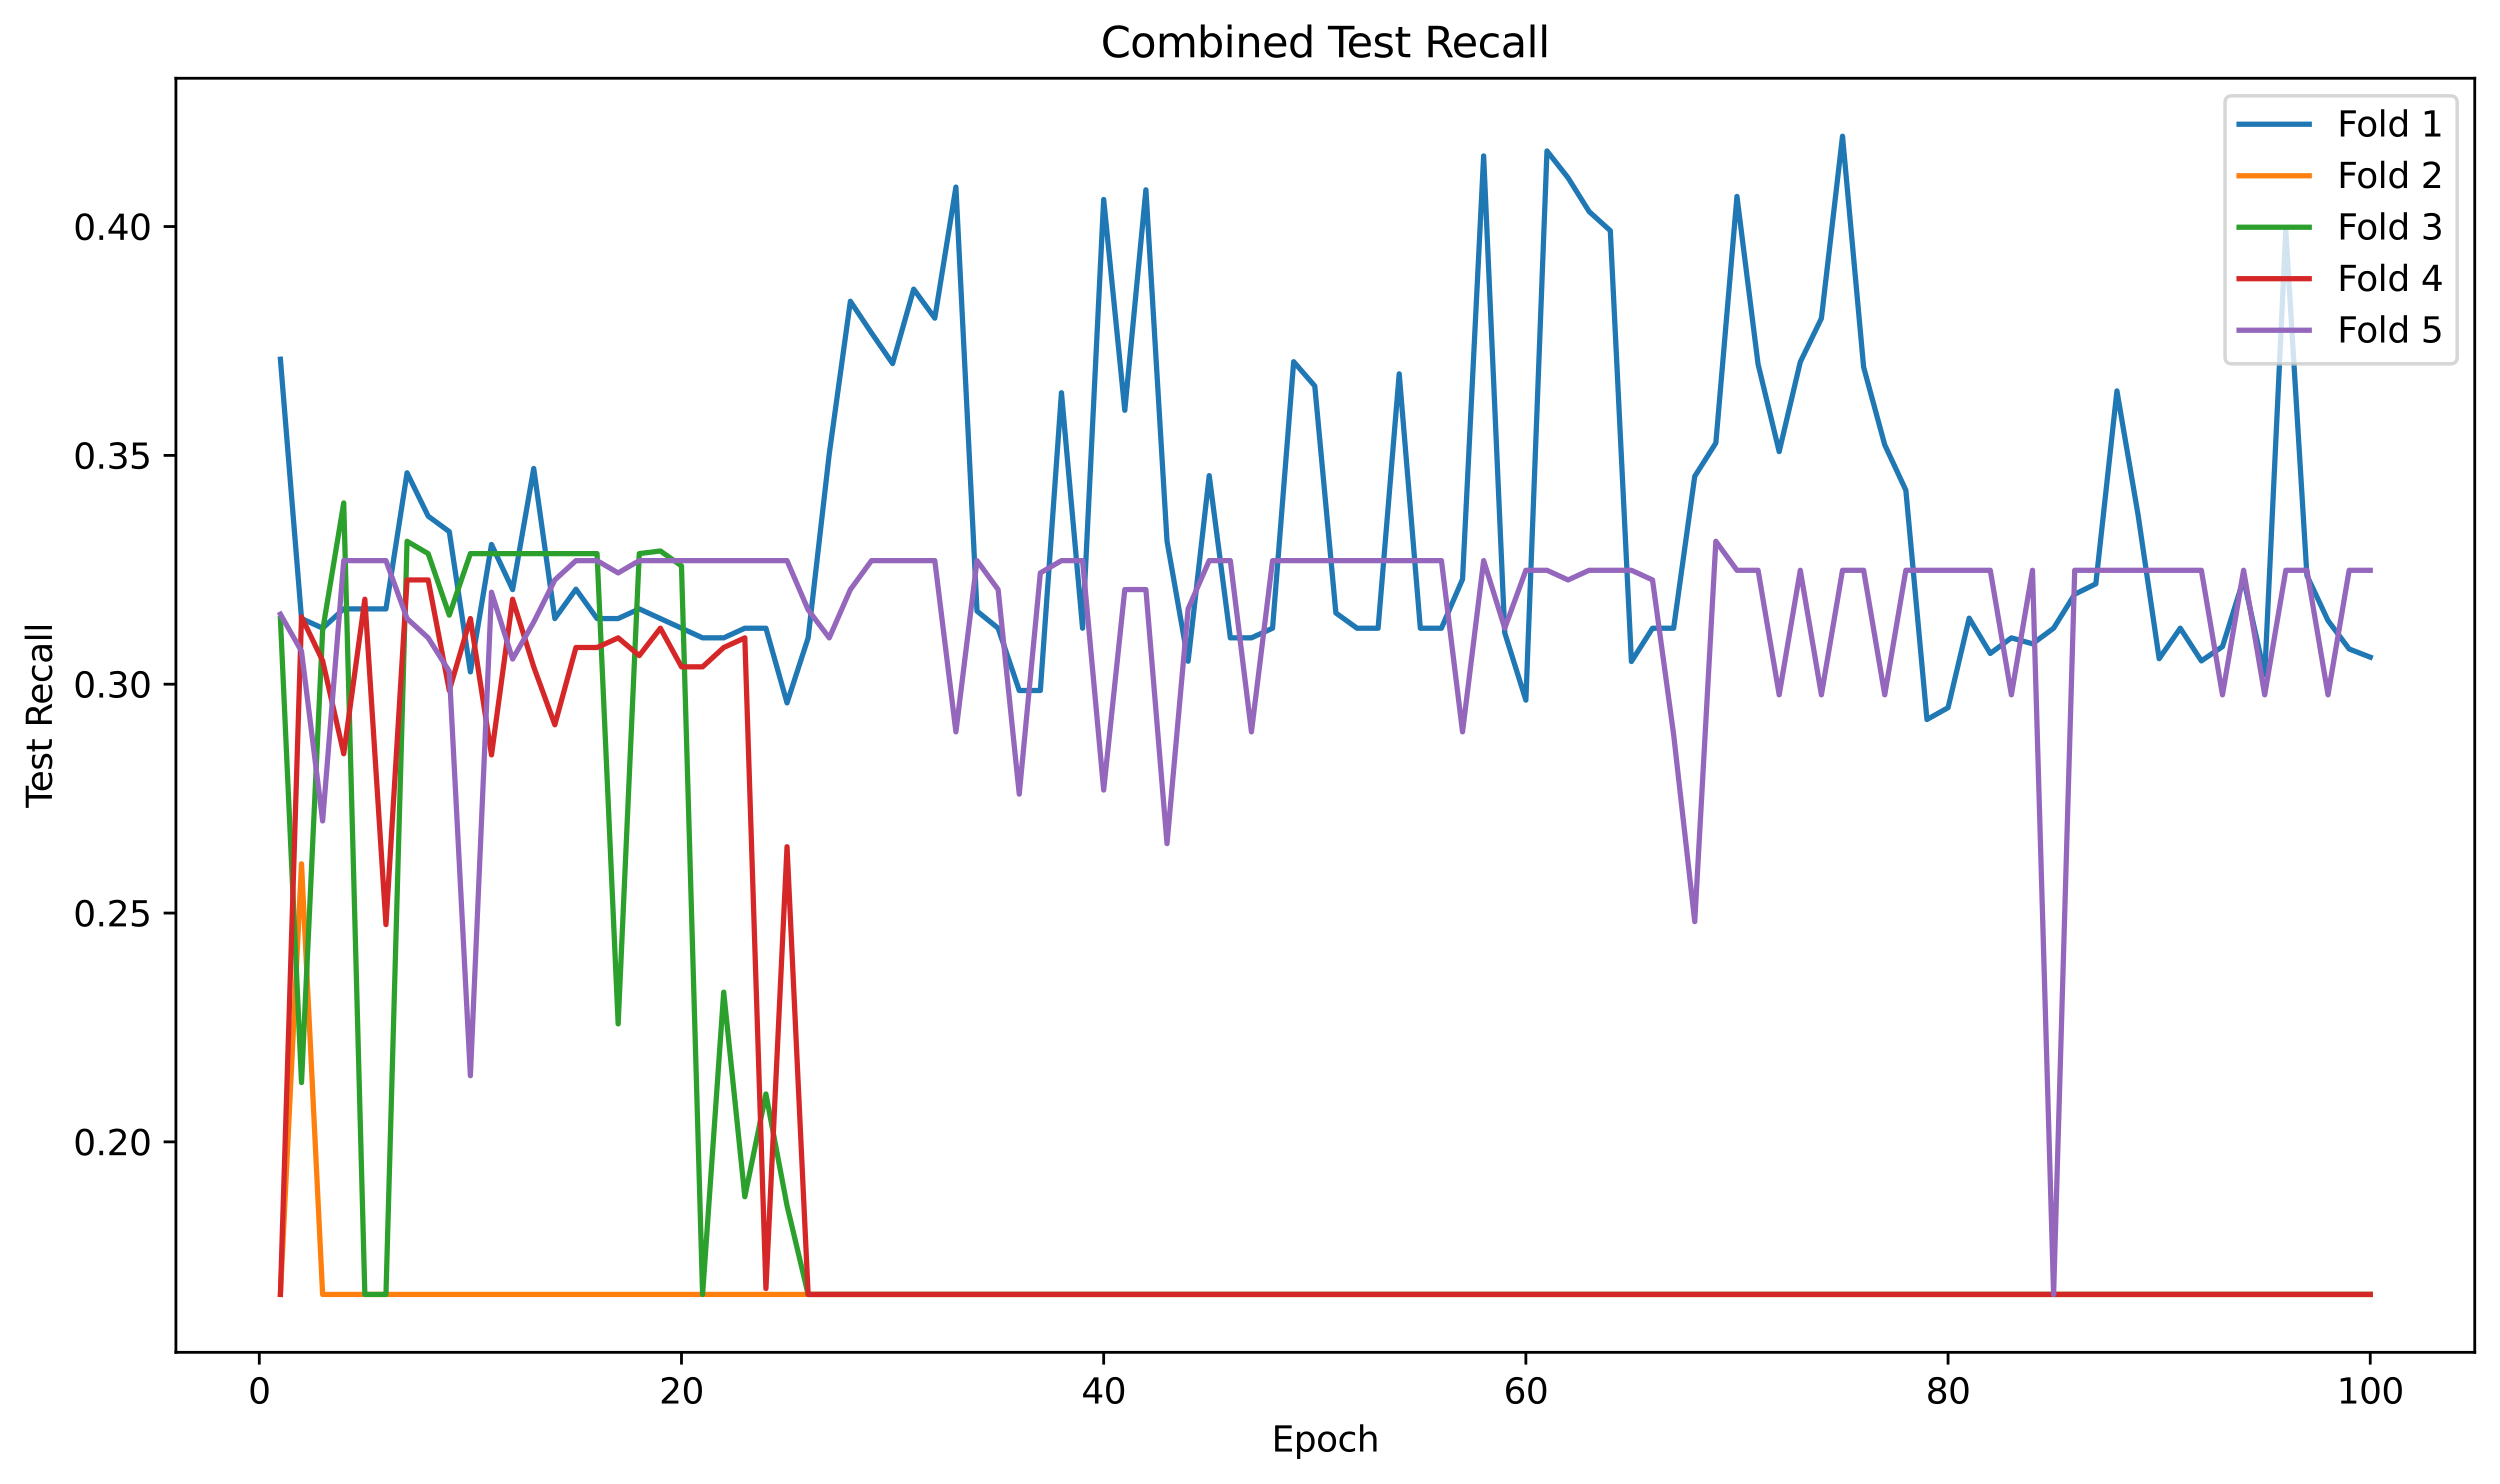 <?xml version="1.0" encoding="utf-8" standalone="no"?>
<!DOCTYPE svg PUBLIC "-//W3C//DTD SVG 1.1//EN"
  "http://www.w3.org/Graphics/SVG/1.1/DTD/svg11.dtd">
<svg xmlns:xlink="http://www.w3.org/1999/xlink" width="712.614pt" height="423.034pt" viewBox="0 0 712.614 423.034" xmlns="http://www.w3.org/2000/svg" version="1.1">
 <defs>
  <style type="text/css">*{stroke-linejoin: round; stroke-linecap: butt}</style>
 </defs>
 <g id="figure_1">
  <g id="patch_1">
   <path d="M 0 423.034 
L 712.614 423.034 
L 712.614 0 
L 0 0 
z
" style="fill: #ffffff"/>
  </g>
  <g id="axes_1">
   <g id="patch_2">
    <path d="M 50.144 385.478 
L 705.414 385.478 
L 705.414 22.318 
L 50.144 22.318 
z
" style="fill: #ffffff"/>
   </g>
   <g id="matplotlib.axis_1">
    <g id="xtick_1">
     <g id="line2d_1">
      <defs>
       <path id="m141d4b5f03" d="M 0 0 
L 0 3.5 
" style="stroke: #000000; stroke-width: 0.8"/>
      </defs>
      <g>
       <use xlink:href="#m141d4b5f03" x="73.912" y="385.478" style="stroke: #000000; stroke-width: 0.8"/>
      </g>
     </g>
     <g id="text_1">
      <!-- 0 -->
      <g transform="translate(70.73 400.077) scale(0.1 -0.1)">
       <defs>
        <path id="DejaVuSans-30" d="M 2034 4250 
Q 1547 4250 1301 3770 
Q 1056 3291 1056 2328 
Q 1056 1369 1301 889 
Q 1547 409 2034 409 
Q 2525 409 2770 889 
Q 3016 1369 3016 2328 
Q 3016 3291 2770 3770 
Q 2525 4250 2034 4250 
z
M 2034 4750 
Q 2819 4750 3233 4129 
Q 3647 3509 3647 2328 
Q 3647 1150 3233 529 
Q 2819 -91 2034 -91 
Q 1250 -91 836 529 
Q 422 1150 422 2328 
Q 422 3509 836 4129 
Q 1250 4750 2034 4750 
z
" transform="scale(0.016)"/>
       </defs>
       <use xlink:href="#DejaVuSans-30"/>
      </g>
     </g>
    </g>
    <g id="xtick_2">
     <g id="line2d_2">
      <g>
       <use xlink:href="#m141d4b5f03" x="194.255" y="385.478" style="stroke: #000000; stroke-width: 0.8"/>
      </g>
     </g>
     <g id="text_2">
      <!-- 20 -->
      <g transform="translate(187.893 400.077) scale(0.1 -0.1)">
       <defs>
        <path id="DejaVuSans-32" d="M 1228 531 
L 3431 531 
L 3431 0 
L 469 0 
L 469 531 
Q 828 903 1448 1529 
Q 2069 2156 2228 2338 
Q 2531 2678 2651 2914 
Q 2772 3150 2772 3378 
Q 2772 3750 2511 3984 
Q 2250 4219 1831 4219 
Q 1534 4219 1204 4116 
Q 875 4013 500 3803 
L 500 4441 
Q 881 4594 1212 4672 
Q 1544 4750 1819 4750 
Q 2544 4750 2975 4387 
Q 3406 4025 3406 3419 
Q 3406 3131 3298 2873 
Q 3191 2616 2906 2266 
Q 2828 2175 2409 1742 
Q 1991 1309 1228 531 
z
" transform="scale(0.016)"/>
       </defs>
       <use xlink:href="#DejaVuSans-32"/>
       <use xlink:href="#DejaVuSans-30" transform="translate(63.623 0)"/>
      </g>
     </g>
    </g>
    <g id="xtick_3">
     <g id="line2d_3">
      <g>
       <use xlink:href="#m141d4b5f03" x="314.598" y="385.478" style="stroke: #000000; stroke-width: 0.8"/>
      </g>
     </g>
     <g id="text_3">
      <!-- 40 -->
      <g transform="translate(308.236 400.077) scale(0.1 -0.1)">
       <defs>
        <path id="DejaVuSans-34" d="M 2419 4116 
L 825 1625 
L 2419 1625 
L 2419 4116 
z
M 2253 4666 
L 3047 4666 
L 3047 1625 
L 3713 1625 
L 3713 1100 
L 3047 1100 
L 3047 0 
L 2419 0 
L 2419 1100 
L 313 1100 
L 313 1709 
L 2253 4666 
z
" transform="scale(0.016)"/>
       </defs>
       <use xlink:href="#DejaVuSans-34"/>
       <use xlink:href="#DejaVuSans-30" transform="translate(63.623 0)"/>
      </g>
     </g>
    </g>
    <g id="xtick_4">
     <g id="line2d_4">
      <g>
       <use xlink:href="#m141d4b5f03" x="434.942" y="385.478" style="stroke: #000000; stroke-width: 0.8"/>
      </g>
     </g>
     <g id="text_4">
      <!-- 60 -->
      <g transform="translate(428.579 400.077) scale(0.1 -0.1)">
       <defs>
        <path id="DejaVuSans-36" d="M 2113 2584 
Q 1688 2584 1439 2293 
Q 1191 2003 1191 1497 
Q 1191 994 1439 701 
Q 1688 409 2113 409 
Q 2538 409 2786 701 
Q 3034 994 3034 1497 
Q 3034 2003 2786 2293 
Q 2538 2584 2113 2584 
z
M 3366 4563 
L 3366 3988 
Q 3128 4100 2886 4159 
Q 2644 4219 2406 4219 
Q 1781 4219 1451 3797 
Q 1122 3375 1075 2522 
Q 1259 2794 1537 2939 
Q 1816 3084 2150 3084 
Q 2853 3084 3261 2657 
Q 3669 2231 3669 1497 
Q 3669 778 3244 343 
Q 2819 -91 2113 -91 
Q 1303 -91 875 529 
Q 447 1150 447 2328 
Q 447 3434 972 4092 
Q 1497 4750 2381 4750 
Q 2619 4750 2861 4703 
Q 3103 4656 3366 4563 
z
" transform="scale(0.016)"/>
       </defs>
       <use xlink:href="#DejaVuSans-36"/>
       <use xlink:href="#DejaVuSans-30" transform="translate(63.623 0)"/>
      </g>
     </g>
    </g>
    <g id="xtick_5">
     <g id="line2d_5">
      <g>
       <use xlink:href="#m141d4b5f03" x="555.285" y="385.478" style="stroke: #000000; stroke-width: 0.8"/>
      </g>
     </g>
     <g id="text_5">
      <!-- 80 -->
      <g transform="translate(548.923 400.077) scale(0.1 -0.1)">
       <defs>
        <path id="DejaVuSans-38" d="M 2034 2216 
Q 1584 2216 1326 1975 
Q 1069 1734 1069 1313 
Q 1069 891 1326 650 
Q 1584 409 2034 409 
Q 2484 409 2743 651 
Q 3003 894 3003 1313 
Q 3003 1734 2745 1975 
Q 2488 2216 2034 2216 
z
M 1403 2484 
Q 997 2584 770 2862 
Q 544 3141 544 3541 
Q 544 4100 942 4425 
Q 1341 4750 2034 4750 
Q 2731 4750 3128 4425 
Q 3525 4100 3525 3541 
Q 3525 3141 3298 2862 
Q 3072 2584 2669 2484 
Q 3125 2378 3379 2068 
Q 3634 1759 3634 1313 
Q 3634 634 3220 271 
Q 2806 -91 2034 -91 
Q 1263 -91 848 271 
Q 434 634 434 1313 
Q 434 1759 690 2068 
Q 947 2378 1403 2484 
z
M 1172 3481 
Q 1172 3119 1398 2916 
Q 1625 2713 2034 2713 
Q 2441 2713 2670 2916 
Q 2900 3119 2900 3481 
Q 2900 3844 2670 4047 
Q 2441 4250 2034 4250 
Q 1625 4250 1398 4047 
Q 1172 3844 1172 3481 
z
" transform="scale(0.016)"/>
       </defs>
       <use xlink:href="#DejaVuSans-38"/>
       <use xlink:href="#DejaVuSans-30" transform="translate(63.623 0)"/>
      </g>
     </g>
    </g>
    <g id="xtick_6">
     <g id="line2d_6">
      <g>
       <use xlink:href="#m141d4b5f03" x="675.629" y="385.478" style="stroke: #000000; stroke-width: 0.8"/>
      </g>
     </g>
     <g id="text_6">
      <!-- 100 -->
      <g transform="translate(666.085 400.077) scale(0.1 -0.1)">
       <defs>
        <path id="DejaVuSans-31" d="M 794 531 
L 1825 531 
L 1825 4091 
L 703 3866 
L 703 4441 
L 1819 4666 
L 2450 4666 
L 2450 531 
L 3481 531 
L 3481 0 
L 794 0 
L 794 531 
z
" transform="scale(0.016)"/>
       </defs>
       <use xlink:href="#DejaVuSans-31"/>
       <use xlink:href="#DejaVuSans-30" transform="translate(63.623 0)"/>
       <use xlink:href="#DejaVuSans-30" transform="translate(127.246 0)"/>
      </g>
     </g>
    </g>
    <g id="text_7">
     <!-- Epoch -->
     <g transform="translate(362.468 413.755) scale(0.1 -0.1)">
      <defs>
       <path id="DejaVuSans-45" d="M 628 4666 
L 3578 4666 
L 3578 4134 
L 1259 4134 
L 1259 2753 
L 3481 2753 
L 3481 2222 
L 1259 2222 
L 1259 531 
L 3634 531 
L 3634 0 
L 628 0 
L 628 4666 
z
" transform="scale(0.016)"/>
       <path id="DejaVuSans-70" d="M 1159 525 
L 1159 -1331 
L 581 -1331 
L 581 3500 
L 1159 3500 
L 1159 2969 
Q 1341 3281 1617 3432 
Q 1894 3584 2278 3584 
Q 2916 3584 3314 3078 
Q 3713 2572 3713 1747 
Q 3713 922 3314 415 
Q 2916 -91 2278 -91 
Q 1894 -91 1617 61 
Q 1341 213 1159 525 
z
M 3116 1747 
Q 3116 2381 2855 2742 
Q 2594 3103 2138 3103 
Q 1681 3103 1420 2742 
Q 1159 2381 1159 1747 
Q 1159 1113 1420 752 
Q 1681 391 2138 391 
Q 2594 391 2855 752 
Q 3116 1113 3116 1747 
z
" transform="scale(0.016)"/>
       <path id="DejaVuSans-6f" d="M 1959 3097 
Q 1497 3097 1228 2736 
Q 959 2375 959 1747 
Q 959 1119 1226 758 
Q 1494 397 1959 397 
Q 2419 397 2687 759 
Q 2956 1122 2956 1747 
Q 2956 2369 2687 2733 
Q 2419 3097 1959 3097 
z
M 1959 3584 
Q 2709 3584 3137 3096 
Q 3566 2609 3566 1747 
Q 3566 888 3137 398 
Q 2709 -91 1959 -91 
Q 1206 -91 779 398 
Q 353 888 353 1747 
Q 353 2609 779 3096 
Q 1206 3584 1959 3584 
z
" transform="scale(0.016)"/>
       <path id="DejaVuSans-63" d="M 3122 3366 
L 3122 2828 
Q 2878 2963 2633 3030 
Q 2388 3097 2138 3097 
Q 1578 3097 1268 2742 
Q 959 2388 959 1747 
Q 959 1106 1268 751 
Q 1578 397 2138 397 
Q 2388 397 2633 464 
Q 2878 531 3122 666 
L 3122 134 
Q 2881 22 2623 -34 
Q 2366 -91 2075 -91 
Q 1284 -91 818 406 
Q 353 903 353 1747 
Q 353 2603 823 3093 
Q 1294 3584 2113 3584 
Q 2378 3584 2631 3529 
Q 2884 3475 3122 3366 
z
" transform="scale(0.016)"/>
       <path id="DejaVuSans-68" d="M 3513 2113 
L 3513 0 
L 2938 0 
L 2938 2094 
Q 2938 2591 2744 2837 
Q 2550 3084 2163 3084 
Q 1697 3084 1428 2787 
Q 1159 2491 1159 1978 
L 1159 0 
L 581 0 
L 581 4863 
L 1159 4863 
L 1159 2956 
Q 1366 3272 1645 3428 
Q 1925 3584 2291 3584 
Q 2894 3584 3203 3211 
Q 3513 2838 3513 2113 
z
" transform="scale(0.016)"/>
      </defs>
      <use xlink:href="#DejaVuSans-45"/>
      <use xlink:href="#DejaVuSans-70" transform="translate(63.184 0)"/>
      <use xlink:href="#DejaVuSans-6f" transform="translate(126.66 0)"/>
      <use xlink:href="#DejaVuSans-63" transform="translate(187.842 0)"/>
      <use xlink:href="#DejaVuSans-68" transform="translate(242.822 0)"/>
     </g>
    </g>
   </g>
   <g id="matplotlib.axis_2">
    <g id="ytick_1">
     <g id="line2d_7">
      <defs>
       <path id="m612c58274e" d="M 0 0 
L -3.5 0 
" style="stroke: #000000; stroke-width: 0.8"/>
      </defs>
      <g>
       <use xlink:href="#m612c58274e" x="50.144" y="325.486" style="stroke: #000000; stroke-width: 0.8"/>
      </g>
     </g>
     <g id="text_8">
      <!-- 0.20 -->
      <g transform="translate(20.878 329.285) scale(0.1 -0.1)">
       <defs>
        <path id="DejaVuSans-2e" d="M 684 794 
L 1344 794 
L 1344 0 
L 684 0 
L 684 794 
z
" transform="scale(0.016)"/>
       </defs>
       <use xlink:href="#DejaVuSans-30"/>
       <use xlink:href="#DejaVuSans-2e" transform="translate(63.623 0)"/>
       <use xlink:href="#DejaVuSans-32" transform="translate(95.41 0)"/>
       <use xlink:href="#DejaVuSans-30" transform="translate(159.033 0)"/>
      </g>
     </g>
    </g>
    <g id="ytick_2">
     <g id="line2d_8">
      <g>
       <use xlink:href="#m612c58274e" x="50.144" y="260.258" style="stroke: #000000; stroke-width: 0.8"/>
      </g>
     </g>
     <g id="text_9">
      <!-- 0.25 -->
      <g transform="translate(20.878 264.057) scale(0.1 -0.1)">
       <defs>
        <path id="DejaVuSans-35" d="M 691 4666 
L 3169 4666 
L 3169 4134 
L 1269 4134 
L 1269 2991 
Q 1406 3038 1543 3061 
Q 1681 3084 1819 3084 
Q 2600 3084 3056 2656 
Q 3513 2228 3513 1497 
Q 3513 744 3044 326 
Q 2575 -91 1722 -91 
Q 1428 -91 1123 -41 
Q 819 9 494 109 
L 494 744 
Q 775 591 1075 516 
Q 1375 441 1709 441 
Q 2250 441 2565 725 
Q 2881 1009 2881 1497 
Q 2881 1984 2565 2268 
Q 2250 2553 1709 2553 
Q 1456 2553 1204 2497 
Q 953 2441 691 2322 
L 691 4666 
z
" transform="scale(0.016)"/>
       </defs>
       <use xlink:href="#DejaVuSans-30"/>
       <use xlink:href="#DejaVuSans-2e" transform="translate(63.623 0)"/>
       <use xlink:href="#DejaVuSans-32" transform="translate(95.41 0)"/>
       <use xlink:href="#DejaVuSans-35" transform="translate(159.033 0)"/>
      </g>
     </g>
    </g>
    <g id="ytick_3">
     <g id="line2d_9">
      <g>
       <use xlink:href="#m612c58274e" x="50.144" y="195.031" style="stroke: #000000; stroke-width: 0.8"/>
      </g>
     </g>
     <g id="text_10">
      <!-- 0.30 -->
      <g transform="translate(20.878 198.83) scale(0.1 -0.1)">
       <defs>
        <path id="DejaVuSans-33" d="M 2597 2516 
Q 3050 2419 3304 2112 
Q 3559 1806 3559 1356 
Q 3559 666 3084 287 
Q 2609 -91 1734 -91 
Q 1441 -91 1130 -33 
Q 819 25 488 141 
L 488 750 
Q 750 597 1062 519 
Q 1375 441 1716 441 
Q 2309 441 2620 675 
Q 2931 909 2931 1356 
Q 2931 1769 2642 2001 
Q 2353 2234 1838 2234 
L 1294 2234 
L 1294 2753 
L 1863 2753 
Q 2328 2753 2575 2939 
Q 2822 3125 2822 3475 
Q 2822 3834 2567 4026 
Q 2313 4219 1838 4219 
Q 1578 4219 1281 4162 
Q 984 4106 628 3988 
L 628 4550 
Q 988 4650 1302 4700 
Q 1616 4750 1894 4750 
Q 2613 4750 3031 4423 
Q 3450 4097 3450 3541 
Q 3450 3153 3228 2886 
Q 3006 2619 2597 2516 
z
" transform="scale(0.016)"/>
       </defs>
       <use xlink:href="#DejaVuSans-30"/>
       <use xlink:href="#DejaVuSans-2e" transform="translate(63.623 0)"/>
       <use xlink:href="#DejaVuSans-33" transform="translate(95.41 0)"/>
       <use xlink:href="#DejaVuSans-30" transform="translate(159.033 0)"/>
      </g>
     </g>
    </g>
    <g id="ytick_4">
     <g id="line2d_10">
      <g>
       <use xlink:href="#m612c58274e" x="50.144" y="129.803" style="stroke: #000000; stroke-width: 0.8"/>
      </g>
     </g>
     <g id="text_11">
      <!-- 0.35 -->
      <g transform="translate(20.878 133.602) scale(0.1 -0.1)">
       <use xlink:href="#DejaVuSans-30"/>
       <use xlink:href="#DejaVuSans-2e" transform="translate(63.623 0)"/>
       <use xlink:href="#DejaVuSans-33" transform="translate(95.41 0)"/>
       <use xlink:href="#DejaVuSans-35" transform="translate(159.033 0)"/>
      </g>
     </g>
    </g>
    <g id="ytick_5">
     <g id="line2d_11">
      <g>
       <use xlink:href="#m612c58274e" x="50.144" y="64.575" style="stroke: #000000; stroke-width: 0.8"/>
      </g>
     </g>
     <g id="text_12">
      <!-- 0.40 -->
      <g transform="translate(20.878 68.375) scale(0.1 -0.1)">
       <use xlink:href="#DejaVuSans-30"/>
       <use xlink:href="#DejaVuSans-2e" transform="translate(63.623 0)"/>
       <use xlink:href="#DejaVuSans-34" transform="translate(95.41 0)"/>
       <use xlink:href="#DejaVuSans-30" transform="translate(159.033 0)"/>
      </g>
     </g>
    </g>
    <g id="text_13">
     <!-- Test Recall -->
     <g transform="translate(14.798 230.25) rotate(-90) scale(0.1 -0.1)">
      <defs>
       <path id="DejaVuSans-54" d="M -19 4666 
L 3928 4666 
L 3928 4134 
L 2272 4134 
L 2272 0 
L 1638 0 
L 1638 4134 
L -19 4134 
L -19 4666 
z
" transform="scale(0.016)"/>
       <path id="DejaVuSans-65" d="M 3597 1894 
L 3597 1613 
L 953 1613 
Q 991 1019 1311 708 
Q 1631 397 2203 397 
Q 2534 397 2845 478 
Q 3156 559 3463 722 
L 3463 178 
Q 3153 47 2828 -22 
Q 2503 -91 2169 -91 
Q 1331 -91 842 396 
Q 353 884 353 1716 
Q 353 2575 817 3079 
Q 1281 3584 2069 3584 
Q 2775 3584 3186 3129 
Q 3597 2675 3597 1894 
z
M 3022 2063 
Q 3016 2534 2758 2815 
Q 2500 3097 2075 3097 
Q 1594 3097 1305 2825 
Q 1016 2553 972 2059 
L 3022 2063 
z
" transform="scale(0.016)"/>
       <path id="DejaVuSans-73" d="M 2834 3397 
L 2834 2853 
Q 2591 2978 2328 3040 
Q 2066 3103 1784 3103 
Q 1356 3103 1142 2972 
Q 928 2841 928 2578 
Q 928 2378 1081 2264 
Q 1234 2150 1697 2047 
L 1894 2003 
Q 2506 1872 2764 1633 
Q 3022 1394 3022 966 
Q 3022 478 2636 193 
Q 2250 -91 1575 -91 
Q 1294 -91 989 -36 
Q 684 19 347 128 
L 347 722 
Q 666 556 975 473 
Q 1284 391 1588 391 
Q 1994 391 2212 530 
Q 2431 669 2431 922 
Q 2431 1156 2273 1281 
Q 2116 1406 1581 1522 
L 1381 1569 
Q 847 1681 609 1914 
Q 372 2147 372 2553 
Q 372 3047 722 3315 
Q 1072 3584 1716 3584 
Q 2034 3584 2315 3537 
Q 2597 3491 2834 3397 
z
" transform="scale(0.016)"/>
       <path id="DejaVuSans-74" d="M 1172 4494 
L 1172 3500 
L 2356 3500 
L 2356 3053 
L 1172 3053 
L 1172 1153 
Q 1172 725 1289 603 
Q 1406 481 1766 481 
L 2356 481 
L 2356 0 
L 1766 0 
Q 1100 0 847 248 
Q 594 497 594 1153 
L 594 3053 
L 172 3053 
L 172 3500 
L 594 3500 
L 594 4494 
L 1172 4494 
z
" transform="scale(0.016)"/>
       <path id="DejaVuSans-20" transform="scale(0.016)"/>
       <path id="DejaVuSans-52" d="M 2841 2188 
Q 3044 2119 3236 1894 
Q 3428 1669 3622 1275 
L 4263 0 
L 3584 0 
L 2988 1197 
Q 2756 1666 2539 1819 
Q 2322 1972 1947 1972 
L 1259 1972 
L 1259 0 
L 628 0 
L 628 4666 
L 2053 4666 
Q 2853 4666 3247 4331 
Q 3641 3997 3641 3322 
Q 3641 2881 3436 2590 
Q 3231 2300 2841 2188 
z
M 1259 4147 
L 1259 2491 
L 2053 2491 
Q 2509 2491 2742 2702 
Q 2975 2913 2975 3322 
Q 2975 3731 2742 3939 
Q 2509 4147 2053 4147 
L 1259 4147 
z
" transform="scale(0.016)"/>
       <path id="DejaVuSans-61" d="M 2194 1759 
Q 1497 1759 1228 1600 
Q 959 1441 959 1056 
Q 959 750 1161 570 
Q 1363 391 1709 391 
Q 2188 391 2477 730 
Q 2766 1069 2766 1631 
L 2766 1759 
L 2194 1759 
z
M 3341 1997 
L 3341 0 
L 2766 0 
L 2766 531 
Q 2569 213 2275 61 
Q 1981 -91 1556 -91 
Q 1019 -91 701 211 
Q 384 513 384 1019 
Q 384 1609 779 1909 
Q 1175 2209 1959 2209 
L 2766 2209 
L 2766 2266 
Q 2766 2663 2505 2880 
Q 2244 3097 1772 3097 
Q 1472 3097 1187 3025 
Q 903 2953 641 2809 
L 641 3341 
Q 956 3463 1253 3523 
Q 1550 3584 1831 3584 
Q 2591 3584 2966 3190 
Q 3341 2797 3341 1997 
z
" transform="scale(0.016)"/>
       <path id="DejaVuSans-6c" d="M 603 4863 
L 1178 4863 
L 1178 0 
L 603 0 
L 603 4863 
z
" transform="scale(0.016)"/>
      </defs>
      <use xlink:href="#DejaVuSans-54"/>
      <use xlink:href="#DejaVuSans-65" transform="translate(44.084 0)"/>
      <use xlink:href="#DejaVuSans-73" transform="translate(105.607 0)"/>
      <use xlink:href="#DejaVuSans-74" transform="translate(157.707 0)"/>
      <use xlink:href="#DejaVuSans-20" transform="translate(196.916 0)"/>
      <use xlink:href="#DejaVuSans-52" transform="translate(228.703 0)"/>
      <use xlink:href="#DejaVuSans-65" transform="translate(293.686 0)"/>
      <use xlink:href="#DejaVuSans-63" transform="translate(355.209 0)"/>
      <use xlink:href="#DejaVuSans-61" transform="translate(410.189 0)"/>
      <use xlink:href="#DejaVuSans-6c" transform="translate(471.469 0)"/>
      <use xlink:href="#DejaVuSans-6c" transform="translate(499.252 0)"/>
     </g>
    </g>
   </g>
   <g id="line2d_12">
    <path d="M 79.929 102.39 
L 85.946 176.315 
L 91.963 179.068 
L 97.98 173.563 
L 103.997 173.563 
L 110.015 173.563 
L 116.032 134.774 
L 122.049 147.122 
L 128.066 151.545 
L 134.083 191.518 
L 140.1 155.196 
L 146.118 168.059 
L 152.135 133.538 
L 158.152 176.315 
L 164.169 167.953 
L 170.186 176.315 
L 176.203 176.315 
L 182.221 173.563 
L 188.238 176.315 
L 194.255 179.068 
L 200.272 181.82 
L 206.289 181.82 
L 212.307 179.068 
L 218.324 179.068 
L 224.341 200.355 
L 230.358 181.82 
L 236.375 129.37 
L 242.392 85.885 
L 248.41 94.887 
L 254.427 103.634 
L 260.444 82.425 
L 266.461 90.682 
L 272.478 53.331 
L 278.495 174.192 
L 284.513 179.068 
L 290.53 196.817 
L 296.547 196.817 
L 302.564 111.951 
L 308.581 179.068 
L 314.598 56.869 
L 320.616 116.946 
L 326.633 54.117 
L 332.65 154.219 
L 338.667 188.477 
L 344.684 135.583 
L 350.701 181.82 
L 356.719 181.82 
L 362.736 179.068 
L 368.753 103.106 
L 374.77 110.026 
L 380.787 174.72 
L 386.805 179.068 
L 392.822 179.068 
L 398.839 106.566 
L 404.856 179.068 
L 410.873 179.068 
L 416.89 165.095 
L 422.908 44.445 
L 428.925 180.391 
L 434.942 199.569 
L 440.959 43.029 
L 446.976 50.696 
L 452.993 60.329 
L 459.011 65.755 
L 465.028 188.56 
L 471.045 179.068 
L 477.062 179.068 
L 483.079 135.773 
L 489.096 126.267 
L 495.114 55.995 
L 501.131 103.814 
L 507.148 128.724 
L 513.165 103.185 
L 519.182 90.752 
L 525.199 38.825 
L 531.217 104.64 
L 537.234 126.797 
L 543.251 139.733 
L 549.268 205.091 
L 555.285 201.721 
L 561.302 176.21 
L 567.32 186.257 
L 573.337 181.82 
L 579.354 183.505 
L 585.371 179.068 
L 591.388 169.382 
L 597.406 166.418 
L 603.423 111.442 
L 609.44 146.701 
L 615.457 187.756 
L 621.474 179.068 
L 627.491 188.383 
L 633.509 184.307 
L 639.526 165.085 
L 645.543 192.379 
L 651.56 65.799 
L 657.577 164.048 
L 663.594 176.898 
L 669.612 184.987 
L 675.629 187.324 
" clip-path="url(#pae558b5173)" style="fill: none; stroke: #1f77b4; stroke-width: 1.5; stroke-linecap: square"/>
   </g>
   <g id="line2d_13">
    <path d="M 79.929 368.971 
L 85.946 246.231 
L 91.963 368.971 
L 97.98 368.971 
L 103.997 368.971 
L 110.015 368.971 
L 116.032 368.971 
L 122.049 368.971 
L 128.066 368.971 
L 134.083 368.971 
L 140.1 368.971 
L 146.118 368.971 
L 152.135 368.971 
L 158.152 368.971 
L 164.169 368.971 
L 170.186 368.971 
L 176.203 368.971 
L 182.221 368.971 
L 188.238 368.971 
L 194.255 368.971 
L 200.272 368.971 
L 206.289 368.971 
L 212.307 368.971 
L 218.324 368.971 
L 224.341 368.971 
L 230.358 368.971 
L 236.375 368.971 
L 242.392 368.971 
L 248.41 368.971 
L 254.427 368.971 
L 260.444 368.971 
L 266.461 368.971 
L 272.478 368.971 
L 278.495 368.971 
L 284.513 368.971 
L 290.53 368.971 
L 296.547 368.971 
L 302.564 368.971 
L 308.581 368.971 
L 314.598 368.971 
L 320.616 368.971 
L 326.633 368.971 
L 332.65 368.971 
L 338.667 368.971 
L 344.684 368.971 
L 350.701 368.971 
L 356.719 368.971 
L 362.736 368.971 
L 368.753 368.971 
L 374.77 368.971 
L 380.787 368.971 
L 386.805 368.971 
L 392.822 368.971 
L 398.839 368.971 
L 404.856 368.971 
L 410.873 368.971 
L 416.89 368.971 
L 422.908 368.971 
L 428.925 368.971 
L 434.942 368.971 
L 440.959 368.971 
L 446.976 368.971 
L 452.993 368.971 
L 459.011 368.971 
L 465.028 368.971 
L 471.045 368.971 
L 477.062 368.971 
L 483.079 368.971 
L 489.096 368.971 
L 495.114 368.971 
L 501.131 368.971 
L 507.148 368.971 
L 513.165 368.971 
L 519.182 368.971 
L 525.199 368.971 
L 531.217 368.971 
L 537.234 368.971 
L 543.251 368.971 
L 549.268 368.971 
L 555.285 368.971 
L 561.302 368.971 
L 567.32 368.971 
L 573.337 368.971 
L 579.354 368.971 
L 585.371 368.971 
L 591.388 368.971 
L 597.406 368.971 
L 603.423 368.971 
L 609.44 368.971 
L 615.457 368.971 
L 621.474 368.971 
L 627.491 368.971 
L 633.509 368.971 
L 639.526 368.971 
L 645.543 368.971 
L 651.56 368.971 
L 657.577 368.971 
L 663.594 368.971 
L 669.612 368.971 
L 675.629 368.971 
" clip-path="url(#pae558b5173)" style="fill: none; stroke: #ff7f0e; stroke-width: 1.5; stroke-linecap: square"/>
   </g>
   <g id="line2d_14">
    <path d="M 79.929 176.315 
L 85.946 308.575 
L 91.963 179.726 
L 97.98 143.365 
L 103.997 368.971 
L 110.015 368.971 
L 116.032 154.298 
L 122.049 157.805 
L 128.066 175.339 
L 134.083 157.805 
L 140.1 157.805 
L 146.118 157.805 
L 152.135 157.805 
L 158.152 157.805 
L 164.169 157.805 
L 170.186 157.805 
L 176.203 291.853 
L 182.221 157.805 
L 188.238 157.05 
L 194.255 161.311 
L 200.272 368.971 
L 206.289 282.81 
L 212.307 341.112 
L 218.324 311.84 
L 224.341 343.668 
L 230.358 368.971 
L 236.375 368.971 
L 242.392 368.971 
L 248.41 368.971 
L 254.427 368.971 
L 260.444 368.971 
L 266.461 368.971 
L 272.478 368.971 
L 278.495 368.971 
L 284.513 368.971 
L 290.53 368.971 
L 296.547 368.971 
L 302.564 368.971 
L 308.581 368.971 
L 314.598 368.971 
L 320.616 368.971 
L 326.633 368.971 
L 332.65 368.971 
L 338.667 368.971 
L 344.684 368.971 
L 350.701 368.971 
L 356.719 368.971 
L 362.736 368.971 
L 368.753 368.971 
L 374.77 368.971 
L 380.787 368.971 
L 386.805 368.971 
L 392.822 368.971 
L 398.839 368.971 
L 404.856 368.971 
L 410.873 368.971 
L 416.89 368.971 
L 422.908 368.971 
L 428.925 368.971 
L 434.942 368.971 
L 440.959 368.971 
L 446.976 368.971 
L 452.993 368.971 
L 459.011 368.971 
L 465.028 368.971 
L 471.045 368.971 
L 477.062 368.971 
L 483.079 368.971 
L 489.096 368.971 
L 495.114 368.971 
L 501.131 368.971 
L 507.148 368.971 
L 513.165 368.971 
L 519.182 368.971 
L 525.199 368.971 
L 531.217 368.971 
L 537.234 368.971 
L 543.251 368.971 
L 549.268 368.971 
L 555.285 368.971 
L 561.302 368.971 
L 567.32 368.971 
L 573.337 368.971 
L 579.354 368.971 
L 585.371 368.971 
L 591.388 368.971 
L 597.406 368.971 
L 603.423 368.971 
L 609.44 368.971 
L 615.457 368.971 
L 621.474 368.971 
L 627.491 368.971 
L 633.509 368.971 
L 639.526 368.971 
L 645.543 368.971 
L 651.56 368.971 
L 657.577 368.971 
L 663.594 368.971 
L 669.612 368.971 
L 675.629 368.971 
" clip-path="url(#pae558b5173)" style="fill: none; stroke: #2ca02c; stroke-width: 1.5; stroke-linecap: square"/>
   </g>
   <g id="line2d_15">
    <path d="M 79.929 368.971 
L 85.946 175.827 
L 91.963 188.345 
L 97.98 214.847 
L 103.997 170.811 
L 110.015 263.544 
L 116.032 165.307 
L 122.049 165.307 
L 128.066 196.817 
L 134.083 176.315 
L 140.1 215.184 
L 146.118 170.811 
L 152.135 190.077 
L 158.152 206.59 
L 164.169 184.572 
L 170.186 184.572 
L 176.203 181.82 
L 182.221 186.875 
L 188.238 179.068 
L 194.255 190.077 
L 200.272 190.077 
L 206.289 184.572 
L 212.307 181.82 
L 218.324 367.286 
L 224.341 241.358 
L 230.358 368.971 
L 236.375 368.971 
L 242.392 368.971 
L 248.41 368.971 
L 254.427 368.971 
L 260.444 368.971 
L 266.461 368.971 
L 272.478 368.971 
L 278.495 368.971 
L 284.513 368.971 
L 290.53 368.971 
L 296.547 368.971 
L 302.564 368.971 
L 308.581 368.971 
L 314.598 368.971 
L 320.616 368.971 
L 326.633 368.971 
L 332.65 368.971 
L 338.667 368.971 
L 344.684 368.971 
L 350.701 368.971 
L 356.719 368.971 
L 362.736 368.971 
L 368.753 368.971 
L 374.77 368.971 
L 380.787 368.971 
L 386.805 368.971 
L 392.822 368.971 
L 398.839 368.971 
L 404.856 368.971 
L 410.873 368.971 
L 416.89 368.971 
L 422.908 368.971 
L 428.925 368.971 
L 434.942 368.971 
L 440.959 368.971 
L 446.976 368.971 
L 452.993 368.971 
L 459.011 368.971 
L 465.028 368.971 
L 471.045 368.971 
L 477.062 368.971 
L 483.079 368.971 
L 489.096 368.971 
L 495.114 368.971 
L 501.131 368.971 
L 507.148 368.971 
L 513.165 368.971 
L 519.182 368.971 
L 525.199 368.971 
L 531.217 368.971 
L 537.234 368.971 
L 543.251 368.971 
L 549.268 368.971 
L 555.285 368.971 
L 561.302 368.971 
L 567.32 368.971 
L 573.337 368.971 
L 579.354 368.971 
L 585.371 368.971 
L 591.388 368.971 
L 597.406 368.971 
L 603.423 368.971 
L 609.44 368.971 
L 615.457 368.971 
L 621.474 368.971 
L 627.491 368.971 
L 633.509 368.971 
L 639.526 368.971 
L 645.543 368.971 
L 651.56 368.971 
L 657.577 368.971 
L 663.594 368.971 
L 669.612 368.971 
L 675.629 368.971 
" clip-path="url(#pae558b5173)" style="fill: none; stroke: #d62728; stroke-width: 1.5; stroke-linecap: square"/>
   </g>
   <g id="line2d_16">
    <path d="M 79.929 175.072 
L 85.946 185.639 
L 91.963 234 
L 97.98 159.802 
L 103.997 159.802 
L 110.015 159.802 
L 116.032 176.315 
L 122.049 181.82 
L 128.066 191.364 
L 134.083 306.625 
L 140.1 168.813 
L 146.118 187.857 
L 152.135 177.336 
L 158.152 165.307 
L 164.169 159.802 
L 170.186 159.802 
L 176.203 163.309 
L 182.221 159.802 
L 188.238 159.802 
L 194.255 159.802 
L 200.272 159.802 
L 206.289 159.802 
L 212.307 159.802 
L 218.324 159.802 
L 224.341 159.802 
L 230.358 173.83 
L 236.375 181.82 
L 242.392 168.059 
L 248.41 159.802 
L 254.427 159.802 
L 260.444 159.802 
L 266.461 159.802 
L 272.478 208.612 
L 278.495 159.802 
L 284.513 168.059 
L 290.53 226.361 
L 296.547 163.309 
L 302.564 159.802 
L 308.581 159.802 
L 314.598 225.19 
L 320.616 168.059 
L 326.633 168.059 
L 332.65 240.46 
L 338.667 173.563 
L 344.684 159.802 
L 350.701 159.802 
L 356.719 208.612 
L 362.736 159.802 
L 368.753 159.802 
L 374.77 159.802 
L 380.787 159.802 
L 386.805 159.802 
L 392.822 159.802 
L 398.839 159.802 
L 404.856 159.802 
L 410.873 159.802 
L 416.89 208.612 
L 422.908 159.802 
L 428.925 179.068 
L 434.942 162.554 
L 440.959 162.554 
L 446.976 165.307 
L 452.993 162.554 
L 459.011 162.554 
L 465.028 162.554 
L 471.045 165.307 
L 477.062 209.386 
L 483.079 262.7 
L 489.096 154.298 
L 495.114 162.554 
L 501.131 162.554 
L 507.148 198.052 
L 513.165 162.554 
L 519.182 198.052 
L 525.199 162.554 
L 531.217 162.554 
L 537.234 198.052 
L 543.251 162.554 
L 549.268 162.554 
L 555.285 162.554 
L 561.302 162.554 
L 567.32 162.554 
L 573.337 198.052 
L 579.354 162.554 
L 585.371 368.971 
L 591.388 162.554 
L 597.406 162.554 
L 603.423 162.554 
L 609.44 162.554 
L 615.457 162.554 
L 621.474 162.554 
L 627.491 162.554 
L 633.509 198.052 
L 639.526 162.554 
L 645.543 198.052 
L 651.56 162.554 
L 657.577 162.554 
L 663.594 198.052 
L 669.612 162.554 
L 675.629 162.554 
" clip-path="url(#pae558b5173)" style="fill: none; stroke: #9467bd; stroke-width: 1.5; stroke-linecap: square"/>
   </g>
   <g id="patch_3">
    <path d="M 50.144 385.478 
L 50.144 22.318 
" style="fill: none; stroke: #000000; stroke-width: 0.8; stroke-linejoin: miter; stroke-linecap: square"/>
   </g>
   <g id="patch_4">
    <path d="M 705.414 385.478 
L 705.414 22.318 
" style="fill: none; stroke: #000000; stroke-width: 0.8; stroke-linejoin: miter; stroke-linecap: square"/>
   </g>
   <g id="patch_5">
    <path d="M 50.144 385.478 
L 705.414 385.478 
" style="fill: none; stroke: #000000; stroke-width: 0.8; stroke-linejoin: miter; stroke-linecap: square"/>
   </g>
   <g id="patch_6">
    <path d="M 50.144 22.318 
L 705.414 22.318 
" style="fill: none; stroke: #000000; stroke-width: 0.8; stroke-linejoin: miter; stroke-linecap: square"/>
   </g>
   <g id="text_14">
    <!-- Combined Test Recall -->
    <g transform="translate(313.765 16.318) scale(0.12 -0.12)">
     <defs>
      <path id="DejaVuSans-43" d="M 4122 4306 
L 4122 3641 
Q 3803 3938 3442 4084 
Q 3081 4231 2675 4231 
Q 1875 4231 1450 3742 
Q 1025 3253 1025 2328 
Q 1025 1406 1450 917 
Q 1875 428 2675 428 
Q 3081 428 3442 575 
Q 3803 722 4122 1019 
L 4122 359 
Q 3791 134 3420 21 
Q 3050 -91 2638 -91 
Q 1578 -91 968 557 
Q 359 1206 359 2328 
Q 359 3453 968 4101 
Q 1578 4750 2638 4750 
Q 3056 4750 3426 4639 
Q 3797 4528 4122 4306 
z
" transform="scale(0.016)"/>
      <path id="DejaVuSans-6d" d="M 3328 2828 
Q 3544 3216 3844 3400 
Q 4144 3584 4550 3584 
Q 5097 3584 5394 3201 
Q 5691 2819 5691 2113 
L 5691 0 
L 5113 0 
L 5113 2094 
Q 5113 2597 4934 2840 
Q 4756 3084 4391 3084 
Q 3944 3084 3684 2787 
Q 3425 2491 3425 1978 
L 3425 0 
L 2847 0 
L 2847 2094 
Q 2847 2600 2669 2842 
Q 2491 3084 2119 3084 
Q 1678 3084 1418 2786 
Q 1159 2488 1159 1978 
L 1159 0 
L 581 0 
L 581 3500 
L 1159 3500 
L 1159 2956 
Q 1356 3278 1631 3431 
Q 1906 3584 2284 3584 
Q 2666 3584 2933 3390 
Q 3200 3197 3328 2828 
z
" transform="scale(0.016)"/>
      <path id="DejaVuSans-62" d="M 3116 1747 
Q 3116 2381 2855 2742 
Q 2594 3103 2138 3103 
Q 1681 3103 1420 2742 
Q 1159 2381 1159 1747 
Q 1159 1113 1420 752 
Q 1681 391 2138 391 
Q 2594 391 2855 752 
Q 3116 1113 3116 1747 
z
M 1159 2969 
Q 1341 3281 1617 3432 
Q 1894 3584 2278 3584 
Q 2916 3584 3314 3078 
Q 3713 2572 3713 1747 
Q 3713 922 3314 415 
Q 2916 -91 2278 -91 
Q 1894 -91 1617 61 
Q 1341 213 1159 525 
L 1159 0 
L 581 0 
L 581 4863 
L 1159 4863 
L 1159 2969 
z
" transform="scale(0.016)"/>
      <path id="DejaVuSans-69" d="M 603 3500 
L 1178 3500 
L 1178 0 
L 603 0 
L 603 3500 
z
M 603 4863 
L 1178 4863 
L 1178 4134 
L 603 4134 
L 603 4863 
z
" transform="scale(0.016)"/>
      <path id="DejaVuSans-6e" d="M 3513 2113 
L 3513 0 
L 2938 0 
L 2938 2094 
Q 2938 2591 2744 2837 
Q 2550 3084 2163 3084 
Q 1697 3084 1428 2787 
Q 1159 2491 1159 1978 
L 1159 0 
L 581 0 
L 581 3500 
L 1159 3500 
L 1159 2956 
Q 1366 3272 1645 3428 
Q 1925 3584 2291 3584 
Q 2894 3584 3203 3211 
Q 3513 2838 3513 2113 
z
" transform="scale(0.016)"/>
      <path id="DejaVuSans-64" d="M 2906 2969 
L 2906 4863 
L 3481 4863 
L 3481 0 
L 2906 0 
L 2906 525 
Q 2725 213 2448 61 
Q 2172 -91 1784 -91 
Q 1150 -91 751 415 
Q 353 922 353 1747 
Q 353 2572 751 3078 
Q 1150 3584 1784 3584 
Q 2172 3584 2448 3432 
Q 2725 3281 2906 2969 
z
M 947 1747 
Q 947 1113 1208 752 
Q 1469 391 1925 391 
Q 2381 391 2643 752 
Q 2906 1113 2906 1747 
Q 2906 2381 2643 2742 
Q 2381 3103 1925 3103 
Q 1469 3103 1208 2742 
Q 947 2381 947 1747 
z
" transform="scale(0.016)"/>
     </defs>
     <use xlink:href="#DejaVuSans-43"/>
     <use xlink:href="#DejaVuSans-6f" transform="translate(69.824 0)"/>
     <use xlink:href="#DejaVuSans-6d" transform="translate(131.006 0)"/>
     <use xlink:href="#DejaVuSans-62" transform="translate(228.418 0)"/>
     <use xlink:href="#DejaVuSans-69" transform="translate(291.895 0)"/>
     <use xlink:href="#DejaVuSans-6e" transform="translate(319.678 0)"/>
     <use xlink:href="#DejaVuSans-65" transform="translate(383.057 0)"/>
     <use xlink:href="#DejaVuSans-64" transform="translate(444.58 0)"/>
     <use xlink:href="#DejaVuSans-20" transform="translate(508.057 0)"/>
     <use xlink:href="#DejaVuSans-54" transform="translate(539.844 0)"/>
     <use xlink:href="#DejaVuSans-65" transform="translate(583.928 0)"/>
     <use xlink:href="#DejaVuSans-73" transform="translate(645.451 0)"/>
     <use xlink:href="#DejaVuSans-74" transform="translate(697.551 0)"/>
     <use xlink:href="#DejaVuSans-20" transform="translate(736.76 0)"/>
     <use xlink:href="#DejaVuSans-52" transform="translate(768.547 0)"/>
     <use xlink:href="#DejaVuSans-65" transform="translate(833.529 0)"/>
     <use xlink:href="#DejaVuSans-63" transform="translate(895.053 0)"/>
     <use xlink:href="#DejaVuSans-61" transform="translate(950.033 0)"/>
     <use xlink:href="#DejaVuSans-6c" transform="translate(1011.312 0)"/>
     <use xlink:href="#DejaVuSans-6c" transform="translate(1039.096 0)"/>
    </g>
   </g>
   <g id="legend_1">
    <g id="patch_7">
     <path d="M 636.239 103.709 
L 698.414 103.709 
Q 700.414 103.709 700.414 101.709 
L 700.414 29.318 
Q 700.414 27.318 698.414 27.318 
L 636.239 27.318 
Q 634.239 27.318 634.239 29.318 
L 634.239 101.709 
Q 634.239 103.709 636.239 103.709 
z
" style="fill: #ffffff; opacity: 0.8; stroke: #cccccc; stroke-linejoin: miter"/>
    </g>
    <g id="line2d_17">
     <path d="M 638.239 35.417 
L 648.239 35.417 
L 658.239 35.417 
" style="fill: none; stroke: #1f77b4; stroke-width: 1.5; stroke-linecap: square"/>
    </g>
    <g id="text_15">
     <!-- Fold 1 -->
     <g transform="translate(666.239 38.917) scale(0.1 -0.1)">
      <defs>
       <path id="DejaVuSans-46" d="M 628 4666 
L 3309 4666 
L 3309 4134 
L 1259 4134 
L 1259 2759 
L 3109 2759 
L 3109 2228 
L 1259 2228 
L 1259 0 
L 628 0 
L 628 4666 
z
" transform="scale(0.016)"/>
      </defs>
      <use xlink:href="#DejaVuSans-46"/>
      <use xlink:href="#DejaVuSans-6f" transform="translate(53.895 0)"/>
      <use xlink:href="#DejaVuSans-6c" transform="translate(115.076 0)"/>
      <use xlink:href="#DejaVuSans-64" transform="translate(142.859 0)"/>
      <use xlink:href="#DejaVuSans-20" transform="translate(206.336 0)"/>
      <use xlink:href="#DejaVuSans-31" transform="translate(238.123 0)"/>
     </g>
    </g>
    <g id="line2d_18">
     <path d="M 638.239 50.095 
L 648.239 50.095 
L 658.239 50.095 
" style="fill: none; stroke: #ff7f0e; stroke-width: 1.5; stroke-linecap: square"/>
    </g>
    <g id="text_16">
     <!-- Fold 2 -->
     <g transform="translate(666.239 53.595) scale(0.1 -0.1)">
      <use xlink:href="#DejaVuSans-46"/>
      <use xlink:href="#DejaVuSans-6f" transform="translate(53.895 0)"/>
      <use xlink:href="#DejaVuSans-6c" transform="translate(115.076 0)"/>
      <use xlink:href="#DejaVuSans-64" transform="translate(142.859 0)"/>
      <use xlink:href="#DejaVuSans-20" transform="translate(206.336 0)"/>
      <use xlink:href="#DejaVuSans-32" transform="translate(238.123 0)"/>
     </g>
    </g>
    <g id="line2d_19">
     <path d="M 638.239 64.773 
L 648.239 64.773 
L 658.239 64.773 
" style="fill: none; stroke: #2ca02c; stroke-width: 1.5; stroke-linecap: square"/>
    </g>
    <g id="text_17">
     <!-- Fold 3 -->
     <g transform="translate(666.239 68.273) scale(0.1 -0.1)">
      <use xlink:href="#DejaVuSans-46"/>
      <use xlink:href="#DejaVuSans-6f" transform="translate(53.895 0)"/>
      <use xlink:href="#DejaVuSans-6c" transform="translate(115.076 0)"/>
      <use xlink:href="#DejaVuSans-64" transform="translate(142.859 0)"/>
      <use xlink:href="#DejaVuSans-20" transform="translate(206.336 0)"/>
      <use xlink:href="#DejaVuSans-33" transform="translate(238.123 0)"/>
     </g>
    </g>
    <g id="line2d_20">
     <path d="M 638.239 79.451 
L 648.239 79.451 
L 658.239 79.451 
" style="fill: none; stroke: #d62728; stroke-width: 1.5; stroke-linecap: square"/>
    </g>
    <g id="text_18">
     <!-- Fold 4 -->
     <g transform="translate(666.239 82.951) scale(0.1 -0.1)">
      <use xlink:href="#DejaVuSans-46"/>
      <use xlink:href="#DejaVuSans-6f" transform="translate(53.895 0)"/>
      <use xlink:href="#DejaVuSans-6c" transform="translate(115.076 0)"/>
      <use xlink:href="#DejaVuSans-64" transform="translate(142.859 0)"/>
      <use xlink:href="#DejaVuSans-20" transform="translate(206.336 0)"/>
      <use xlink:href="#DejaVuSans-34" transform="translate(238.123 0)"/>
     </g>
    </g>
    <g id="line2d_21">
     <path d="M 638.239 94.129 
L 648.239 94.129 
L 658.239 94.129 
" style="fill: none; stroke: #9467bd; stroke-width: 1.5; stroke-linecap: square"/>
    </g>
    <g id="text_19">
     <!-- Fold 5 -->
     <g transform="translate(666.239 97.629) scale(0.1 -0.1)">
      <use xlink:href="#DejaVuSans-46"/>
      <use xlink:href="#DejaVuSans-6f" transform="translate(53.895 0)"/>
      <use xlink:href="#DejaVuSans-6c" transform="translate(115.076 0)"/>
      <use xlink:href="#DejaVuSans-64" transform="translate(142.859 0)"/>
      <use xlink:href="#DejaVuSans-20" transform="translate(206.336 0)"/>
      <use xlink:href="#DejaVuSans-35" transform="translate(238.123 0)"/>
     </g>
    </g>
   </g>
  </g>
 </g>
 <defs>
  <clipPath id="pae558b5173">
   <rect x="50.144" y="22.318" width="655.27" height="363.16"/>
  </clipPath>
 </defs>
</svg>
